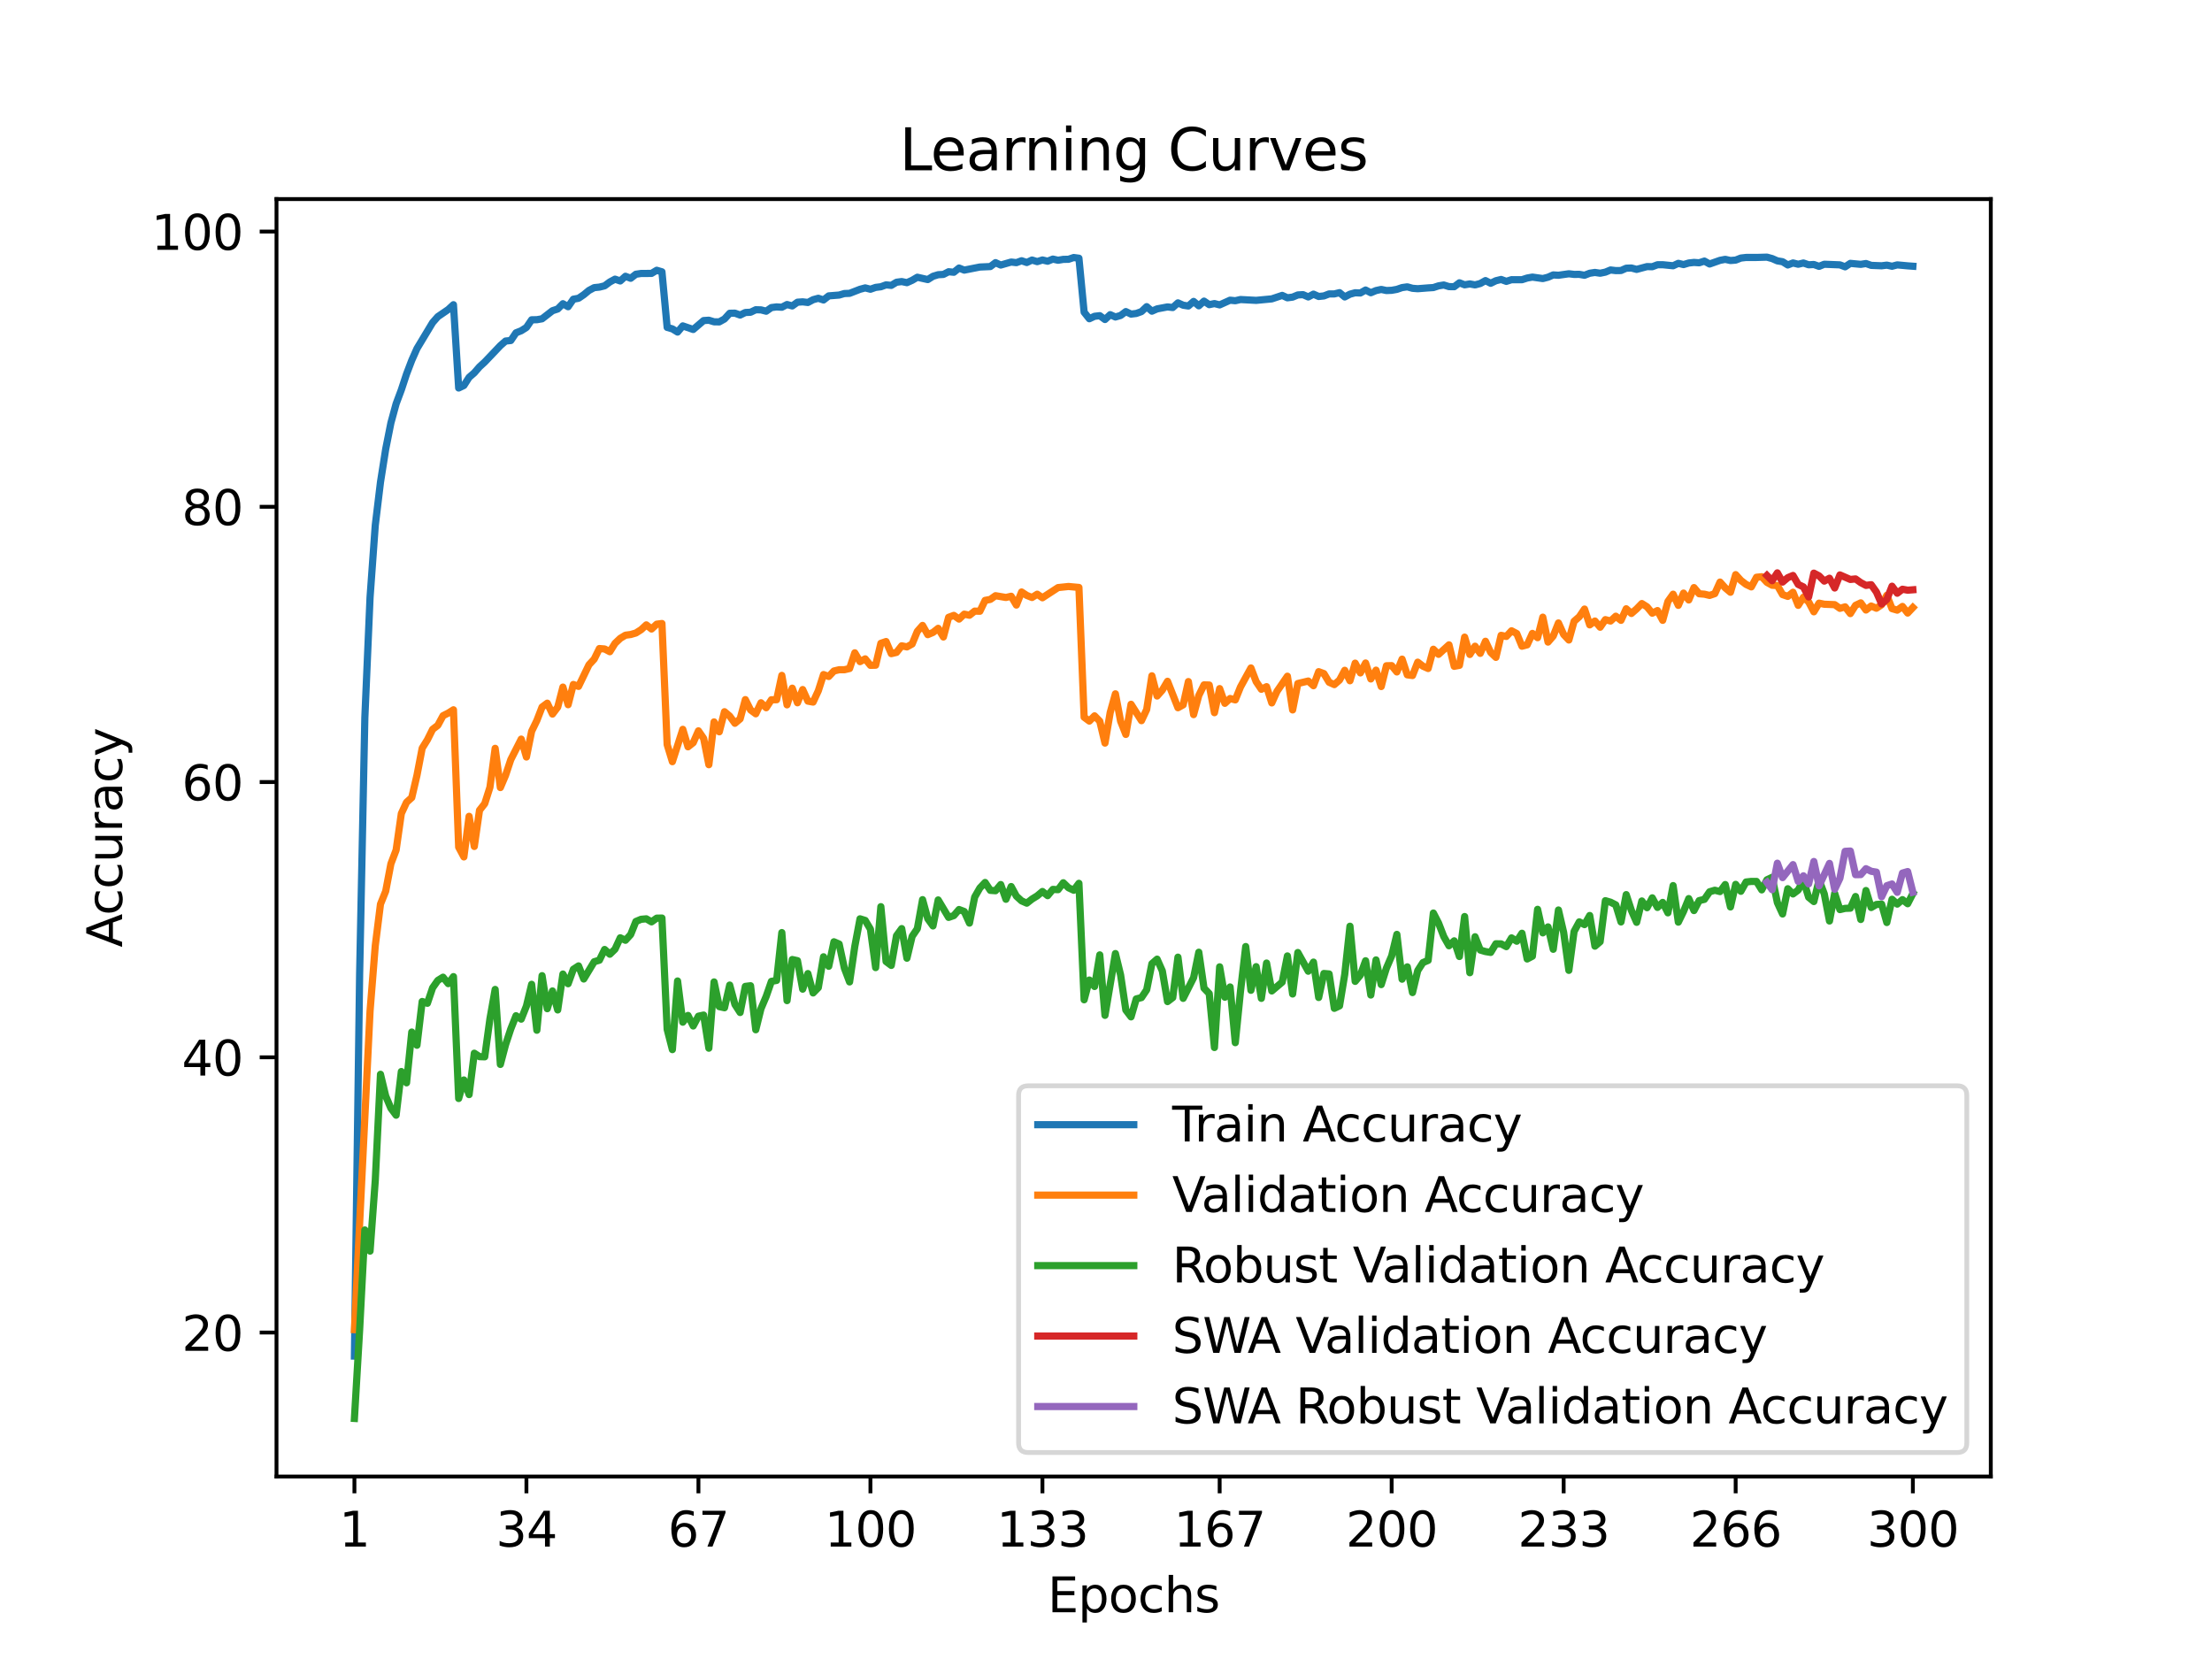 <?xml version="1.0" encoding="utf-8" standalone="no"?>
<!DOCTYPE svg PUBLIC "-//W3C//DTD SVG 1.1//EN"
  "http://www.w3.org/Graphics/SVG/1.1/DTD/svg11.dtd">
<svg xmlns:xlink="http://www.w3.org/1999/xlink" width="460.8pt" height="345.6pt" viewBox="0 0 460.8 345.6" xmlns="http://www.w3.org/2000/svg" version="1.1">
 <defs>
  <style type="text/css">*{stroke-linejoin: round; stroke-linecap: butt}</style>
 </defs>
 <g id="figure_1">
  <g id="patch_1">
   <path d="M 0 345.6 
L 460.8 345.6 
L 460.8 0 
L 0 0 
z
" style="fill: #ffffff"/>
  </g>
  <g id="axes_1">
   <g id="patch_2">
    <path d="M 57.6 307.584 
L 414.72 307.584 
L 414.72 41.472 
L 57.6 41.472 
z
" style="fill: #ffffff"/>
   </g>
   <g id="matplotlib.axis_1">
    <g id="xtick_1">
     <g id="line2d_1">
      <defs>
       <path id="m9fd6a03248" d="M 0 0 
L 0 3.5 
" style="stroke: #000000; stroke-width: 0.8"/>
      </defs>
      <g>
       <use xlink:href="#m9fd6a03248" x="73.833" y="307.584" style="stroke: #000000; stroke-width: 0.8"/>
      </g>
     </g>
     <g id="text_1">
      <!-- 1 -->
      <g transform="translate(70.651 322.182) scale(0.1 -0.1)">
       <defs>
        <path id="DejaVuSans-31" d="M 794 531 
L 1825 531 
L 1825 4091 
L 703 3866 
L 703 4441 
L 1819 4666 
L 2450 4666 
L 2450 531 
L 3481 531 
L 3481 0 
L 794 0 
L 794 531 
z
" transform="scale(0.016)"/>
       </defs>
       <use xlink:href="#DejaVuSans-31"/>
      </g>
     </g>
    </g>
    <g id="xtick_2">
     <g id="line2d_2">
      <g>
       <use xlink:href="#m9fd6a03248" x="109.664" y="307.584" style="stroke: #000000; stroke-width: 0.8"/>
      </g>
     </g>
     <g id="text_2">
      <!-- 34 -->
      <g transform="translate(103.302 322.182) scale(0.1 -0.1)">
       <defs>
        <path id="DejaVuSans-33" d="M 2597 2516 
Q 3050 2419 3304 2112 
Q 3559 1806 3559 1356 
Q 3559 666 3084 287 
Q 2609 -91 1734 -91 
Q 1441 -91 1130 -33 
Q 819 25 488 141 
L 488 750 
Q 750 597 1062 519 
Q 1375 441 1716 441 
Q 2309 441 2620 675 
Q 2931 909 2931 1356 
Q 2931 1769 2642 2001 
Q 2353 2234 1838 2234 
L 1294 2234 
L 1294 2753 
L 1863 2753 
Q 2328 2753 2575 2939 
Q 2822 3125 2822 3475 
Q 2822 3834 2567 4026 
Q 2313 4219 1838 4219 
Q 1578 4219 1281 4162 
Q 984 4106 628 3988 
L 628 4550 
Q 988 4650 1302 4700 
Q 1616 4750 1894 4750 
Q 2613 4750 3031 4423 
Q 3450 4097 3450 3541 
Q 3450 3153 3228 2886 
Q 3006 2619 2597 2516 
z
" transform="scale(0.016)"/>
        <path id="DejaVuSans-34" d="M 2419 4116 
L 825 1625 
L 2419 1625 
L 2419 4116 
z
M 2253 4666 
L 3047 4666 
L 3047 1625 
L 3713 1625 
L 3713 1100 
L 3047 1100 
L 3047 0 
L 2419 0 
L 2419 1100 
L 313 1100 
L 313 1709 
L 2253 4666 
z
" transform="scale(0.016)"/>
       </defs>
       <use xlink:href="#DejaVuSans-33"/>
       <use xlink:href="#DejaVuSans-34" x="63.623"/>
      </g>
     </g>
    </g>
    <g id="xtick_3">
     <g id="line2d_3">
      <g>
       <use xlink:href="#m9fd6a03248" x="145.496" y="307.584" style="stroke: #000000; stroke-width: 0.8"/>
      </g>
     </g>
     <g id="text_3">
      <!-- 67 -->
      <g transform="translate(139.133 322.182) scale(0.1 -0.1)">
       <defs>
        <path id="DejaVuSans-36" d="M 2113 2584 
Q 1688 2584 1439 2293 
Q 1191 2003 1191 1497 
Q 1191 994 1439 701 
Q 1688 409 2113 409 
Q 2538 409 2786 701 
Q 3034 994 3034 1497 
Q 3034 2003 2786 2293 
Q 2538 2584 2113 2584 
z
M 3366 4563 
L 3366 3988 
Q 3128 4100 2886 4159 
Q 2644 4219 2406 4219 
Q 1781 4219 1451 3797 
Q 1122 3375 1075 2522 
Q 1259 2794 1537 2939 
Q 1816 3084 2150 3084 
Q 2853 3084 3261 2657 
Q 3669 2231 3669 1497 
Q 3669 778 3244 343 
Q 2819 -91 2113 -91 
Q 1303 -91 875 529 
Q 447 1150 447 2328 
Q 447 3434 972 4092 
Q 1497 4750 2381 4750 
Q 2619 4750 2861 4703 
Q 3103 4656 3366 4563 
z
" transform="scale(0.016)"/>
        <path id="DejaVuSans-37" d="M 525 4666 
L 3525 4666 
L 3525 4397 
L 1831 0 
L 1172 0 
L 2766 4134 
L 525 4134 
L 525 4666 
z
" transform="scale(0.016)"/>
       </defs>
       <use xlink:href="#DejaVuSans-36"/>
       <use xlink:href="#DejaVuSans-37" x="63.623"/>
      </g>
     </g>
    </g>
    <g id="xtick_4">
     <g id="line2d_4">
      <g>
       <use xlink:href="#m9fd6a03248" x="181.327" y="307.584" style="stroke: #000000; stroke-width: 0.8"/>
      </g>
     </g>
     <g id="text_4">
      <!-- 100 -->
      <g transform="translate(171.783 322.182) scale(0.1 -0.1)">
       <defs>
        <path id="DejaVuSans-30" d="M 2034 4250 
Q 1547 4250 1301 3770 
Q 1056 3291 1056 2328 
Q 1056 1369 1301 889 
Q 1547 409 2034 409 
Q 2525 409 2770 889 
Q 3016 1369 3016 2328 
Q 3016 3291 2770 3770 
Q 2525 4250 2034 4250 
z
M 2034 4750 
Q 2819 4750 3233 4129 
Q 3647 3509 3647 2328 
Q 3647 1150 3233 529 
Q 2819 -91 2034 -91 
Q 1250 -91 836 529 
Q 422 1150 422 2328 
Q 422 3509 836 4129 
Q 1250 4750 2034 4750 
z
" transform="scale(0.016)"/>
       </defs>
       <use xlink:href="#DejaVuSans-31"/>
       <use xlink:href="#DejaVuSans-30" x="63.623"/>
       <use xlink:href="#DejaVuSans-30" x="127.246"/>
      </g>
     </g>
    </g>
    <g id="xtick_5">
     <g id="line2d_5">
      <g>
       <use xlink:href="#m9fd6a03248" x="217.158" y="307.584" style="stroke: #000000; stroke-width: 0.8"/>
      </g>
     </g>
     <g id="text_5">
      <!-- 133 -->
      <g transform="translate(207.615 322.182) scale(0.1 -0.1)">
       <use xlink:href="#DejaVuSans-31"/>
       <use xlink:href="#DejaVuSans-33" x="63.623"/>
       <use xlink:href="#DejaVuSans-33" x="127.246"/>
      </g>
     </g>
    </g>
    <g id="xtick_6">
     <g id="line2d_6">
      <g>
       <use xlink:href="#m9fd6a03248" x="254.076" y="307.584" style="stroke: #000000; stroke-width: 0.8"/>
      </g>
     </g>
     <g id="text_6">
      <!-- 167 -->
      <g transform="translate(244.532 322.182) scale(0.1 -0.1)">
       <use xlink:href="#DejaVuSans-31"/>
       <use xlink:href="#DejaVuSans-36" x="63.623"/>
       <use xlink:href="#DejaVuSans-37" x="127.246"/>
      </g>
     </g>
    </g>
    <g id="xtick_7">
     <g id="line2d_7">
      <g>
       <use xlink:href="#m9fd6a03248" x="289.907" y="307.584" style="stroke: #000000; stroke-width: 0.8"/>
      </g>
     </g>
     <g id="text_7">
      <!-- 200 -->
      <g transform="translate(280.363 322.182) scale(0.1 -0.1)">
       <defs>
        <path id="DejaVuSans-32" d="M 1228 531 
L 3431 531 
L 3431 0 
L 469 0 
L 469 531 
Q 828 903 1448 1529 
Q 2069 2156 2228 2338 
Q 2531 2678 2651 2914 
Q 2772 3150 2772 3378 
Q 2772 3750 2511 3984 
Q 2250 4219 1831 4219 
Q 1534 4219 1204 4116 
Q 875 4013 500 3803 
L 500 4441 
Q 881 4594 1212 4672 
Q 1544 4750 1819 4750 
Q 2544 4750 2975 4387 
Q 3406 4025 3406 3419 
Q 3406 3131 3298 2873 
Q 3191 2616 2906 2266 
Q 2828 2175 2409 1742 
Q 1991 1309 1228 531 
z
" transform="scale(0.016)"/>
       </defs>
       <use xlink:href="#DejaVuSans-32"/>
       <use xlink:href="#DejaVuSans-30" x="63.623"/>
       <use xlink:href="#DejaVuSans-30" x="127.246"/>
      </g>
     </g>
    </g>
    <g id="xtick_8">
     <g id="line2d_8">
      <g>
       <use xlink:href="#m9fd6a03248" x="325.739" y="307.584" style="stroke: #000000; stroke-width: 0.8"/>
      </g>
     </g>
     <g id="text_8">
      <!-- 233 -->
      <g transform="translate(316.195 322.182) scale(0.1 -0.1)">
       <use xlink:href="#DejaVuSans-32"/>
       <use xlink:href="#DejaVuSans-33" x="63.623"/>
       <use xlink:href="#DejaVuSans-33" x="127.246"/>
      </g>
     </g>
    </g>
    <g id="xtick_9">
     <g id="line2d_9">
      <g>
       <use xlink:href="#m9fd6a03248" x="361.57" y="307.584" style="stroke: #000000; stroke-width: 0.8"/>
      </g>
     </g>
     <g id="text_9">
      <!-- 266 -->
      <g transform="translate(352.026 322.182) scale(0.1 -0.1)">
       <use xlink:href="#DejaVuSans-32"/>
       <use xlink:href="#DejaVuSans-36" x="63.623"/>
       <use xlink:href="#DejaVuSans-36" x="127.246"/>
      </g>
     </g>
    </g>
    <g id="xtick_10">
     <g id="line2d_10">
      <g>
       <use xlink:href="#m9fd6a03248" x="398.487" y="307.584" style="stroke: #000000; stroke-width: 0.8"/>
      </g>
     </g>
     <g id="text_10">
      <!-- 300 -->
      <g transform="translate(388.944 322.182) scale(0.1 -0.1)">
       <use xlink:href="#DejaVuSans-33"/>
       <use xlink:href="#DejaVuSans-30" x="63.623"/>
       <use xlink:href="#DejaVuSans-30" x="127.246"/>
      </g>
     </g>
    </g>
    <g id="text_11">
     <!-- Epochs -->
     <g transform="translate(218.244 335.861) scale(0.1 -0.1)">
      <defs>
       <path id="DejaVuSans-45" d="M 628 4666 
L 3578 4666 
L 3578 4134 
L 1259 4134 
L 1259 2753 
L 3481 2753 
L 3481 2222 
L 1259 2222 
L 1259 531 
L 3634 531 
L 3634 0 
L 628 0 
L 628 4666 
z
" transform="scale(0.016)"/>
       <path id="DejaVuSans-70" d="M 1159 525 
L 1159 -1331 
L 581 -1331 
L 581 3500 
L 1159 3500 
L 1159 2969 
Q 1341 3281 1617 3432 
Q 1894 3584 2278 3584 
Q 2916 3584 3314 3078 
Q 3713 2572 3713 1747 
Q 3713 922 3314 415 
Q 2916 -91 2278 -91 
Q 1894 -91 1617 61 
Q 1341 213 1159 525 
z
M 3116 1747 
Q 3116 2381 2855 2742 
Q 2594 3103 2138 3103 
Q 1681 3103 1420 2742 
Q 1159 2381 1159 1747 
Q 1159 1113 1420 752 
Q 1681 391 2138 391 
Q 2594 391 2855 752 
Q 3116 1113 3116 1747 
z
" transform="scale(0.016)"/>
       <path id="DejaVuSans-6f" d="M 1959 3097 
Q 1497 3097 1228 2736 
Q 959 2375 959 1747 
Q 959 1119 1226 758 
Q 1494 397 1959 397 
Q 2419 397 2687 759 
Q 2956 1122 2956 1747 
Q 2956 2369 2687 2733 
Q 2419 3097 1959 3097 
z
M 1959 3584 
Q 2709 3584 3137 3096 
Q 3566 2609 3566 1747 
Q 3566 888 3137 398 
Q 2709 -91 1959 -91 
Q 1206 -91 779 398 
Q 353 888 353 1747 
Q 353 2609 779 3096 
Q 1206 3584 1959 3584 
z
" transform="scale(0.016)"/>
       <path id="DejaVuSans-63" d="M 3122 3366 
L 3122 2828 
Q 2878 2963 2633 3030 
Q 2388 3097 2138 3097 
Q 1578 3097 1268 2742 
Q 959 2388 959 1747 
Q 959 1106 1268 751 
Q 1578 397 2138 397 
Q 2388 397 2633 464 
Q 2878 531 3122 666 
L 3122 134 
Q 2881 22 2623 -34 
Q 2366 -91 2075 -91 
Q 1284 -91 818 406 
Q 353 903 353 1747 
Q 353 2603 823 3093 
Q 1294 3584 2113 3584 
Q 2378 3584 2631 3529 
Q 2884 3475 3122 3366 
z
" transform="scale(0.016)"/>
       <path id="DejaVuSans-68" d="M 3513 2113 
L 3513 0 
L 2938 0 
L 2938 2094 
Q 2938 2591 2744 2837 
Q 2550 3084 2163 3084 
Q 1697 3084 1428 2787 
Q 1159 2491 1159 1978 
L 1159 0 
L 581 0 
L 581 4863 
L 1159 4863 
L 1159 2956 
Q 1366 3272 1645 3428 
Q 1925 3584 2291 3584 
Q 2894 3584 3203 3211 
Q 3513 2838 3513 2113 
z
" transform="scale(0.016)"/>
       <path id="DejaVuSans-73" d="M 2834 3397 
L 2834 2853 
Q 2591 2978 2328 3040 
Q 2066 3103 1784 3103 
Q 1356 3103 1142 2972 
Q 928 2841 928 2578 
Q 928 2378 1081 2264 
Q 1234 2150 1697 2047 
L 1894 2003 
Q 2506 1872 2764 1633 
Q 3022 1394 3022 966 
Q 3022 478 2636 193 
Q 2250 -91 1575 -91 
Q 1294 -91 989 -36 
Q 684 19 347 128 
L 347 722 
Q 666 556 975 473 
Q 1284 391 1588 391 
Q 1994 391 2212 530 
Q 2431 669 2431 922 
Q 2431 1156 2273 1281 
Q 2116 1406 1581 1522 
L 1381 1569 
Q 847 1681 609 1914 
Q 372 2147 372 2553 
Q 372 3047 722 3315 
Q 1072 3584 1716 3584 
Q 2034 3584 2315 3537 
Q 2597 3491 2834 3397 
z
" transform="scale(0.016)"/>
      </defs>
      <use xlink:href="#DejaVuSans-45"/>
      <use xlink:href="#DejaVuSans-70" x="63.184"/>
      <use xlink:href="#DejaVuSans-6f" x="126.66"/>
      <use xlink:href="#DejaVuSans-63" x="187.842"/>
      <use xlink:href="#DejaVuSans-68" x="242.822"/>
      <use xlink:href="#DejaVuSans-73" x="306.201"/>
     </g>
    </g>
   </g>
   <g id="matplotlib.axis_2">
    <g id="ytick_1">
     <g id="line2d_11">
      <defs>
       <path id="m665a466cf5" d="M 0 0 
L -3.5 0 
" style="stroke: #000000; stroke-width: 0.8"/>
      </defs>
      <g>
       <use xlink:href="#m665a466cf5" x="57.6" y="277.594" style="stroke: #000000; stroke-width: 0.8"/>
      </g>
     </g>
     <g id="text_12">
      <!-- 20 -->
      <g transform="translate(37.875 281.393) scale(0.1 -0.1)">
       <use xlink:href="#DejaVuSans-32"/>
       <use xlink:href="#DejaVuSans-30" x="63.623"/>
      </g>
     </g>
    </g>
    <g id="ytick_2">
     <g id="line2d_12">
      <g>
       <use xlink:href="#m665a466cf5" x="57.6" y="220.254" style="stroke: #000000; stroke-width: 0.8"/>
      </g>
     </g>
     <g id="text_13">
      <!-- 40 -->
      <g transform="translate(37.875 224.054) scale(0.1 -0.1)">
       <use xlink:href="#DejaVuSans-34"/>
       <use xlink:href="#DejaVuSans-30" x="63.623"/>
      </g>
     </g>
    </g>
    <g id="ytick_3">
     <g id="line2d_13">
      <g>
       <use xlink:href="#m665a466cf5" x="57.6" y="162.915" style="stroke: #000000; stroke-width: 0.8"/>
      </g>
     </g>
     <g id="text_14">
      <!-- 60 -->
      <g transform="translate(37.875 166.714) scale(0.1 -0.1)">
       <use xlink:href="#DejaVuSans-36"/>
       <use xlink:href="#DejaVuSans-30" x="63.623"/>
      </g>
     </g>
    </g>
    <g id="ytick_4">
     <g id="line2d_14">
      <g>
       <use xlink:href="#m665a466cf5" x="57.6" y="105.575" style="stroke: #000000; stroke-width: 0.8"/>
      </g>
     </g>
     <g id="text_15">
      <!-- 80 -->
      <g transform="translate(37.875 109.374) scale(0.1 -0.1)">
       <defs>
        <path id="DejaVuSans-38" d="M 2034 2216 
Q 1584 2216 1326 1975 
Q 1069 1734 1069 1313 
Q 1069 891 1326 650 
Q 1584 409 2034 409 
Q 2484 409 2743 651 
Q 3003 894 3003 1313 
Q 3003 1734 2745 1975 
Q 2488 2216 2034 2216 
z
M 1403 2484 
Q 997 2584 770 2862 
Q 544 3141 544 3541 
Q 544 4100 942 4425 
Q 1341 4750 2034 4750 
Q 2731 4750 3128 4425 
Q 3525 4100 3525 3541 
Q 3525 3141 3298 2862 
Q 3072 2584 2669 2484 
Q 3125 2378 3379 2068 
Q 3634 1759 3634 1313 
Q 3634 634 3220 271 
Q 2806 -91 2034 -91 
Q 1263 -91 848 271 
Q 434 634 434 1313 
Q 434 1759 690 2068 
Q 947 2378 1403 2484 
z
M 1172 3481 
Q 1172 3119 1398 2916 
Q 1625 2713 2034 2713 
Q 2441 2713 2670 2916 
Q 2900 3119 2900 3481 
Q 2900 3844 2670 4047 
Q 2441 4250 2034 4250 
Q 1625 4250 1398 4047 
Q 1172 3844 1172 3481 
z
" transform="scale(0.016)"/>
       </defs>
       <use xlink:href="#DejaVuSans-38"/>
       <use xlink:href="#DejaVuSans-30" x="63.623"/>
      </g>
     </g>
    </g>
    <g id="ytick_5">
     <g id="line2d_15">
      <g>
       <use xlink:href="#m665a466cf5" x="57.6" y="48.235" style="stroke: #000000; stroke-width: 0.8"/>
      </g>
     </g>
     <g id="text_16">
      <!-- 100 -->
      <g transform="translate(31.512 52.035) scale(0.1 -0.1)">
       <use xlink:href="#DejaVuSans-31"/>
       <use xlink:href="#DejaVuSans-30" x="63.623"/>
       <use xlink:href="#DejaVuSans-30" x="127.246"/>
      </g>
     </g>
    </g>
    <g id="text_17">
     <!-- Accuracy -->
     <g transform="translate(25.433 197.356) rotate(-90) scale(0.1 -0.1)">
      <defs>
       <path id="DejaVuSans-41" d="M 2188 4044 
L 1331 1722 
L 3047 1722 
L 2188 4044 
z
M 1831 4666 
L 2547 4666 
L 4325 0 
L 3669 0 
L 3244 1197 
L 1141 1197 
L 716 0 
L 50 0 
L 1831 4666 
z
" transform="scale(0.016)"/>
       <path id="DejaVuSans-75" d="M 544 1381 
L 544 3500 
L 1119 3500 
L 1119 1403 
Q 1119 906 1312 657 
Q 1506 409 1894 409 
Q 2359 409 2629 706 
Q 2900 1003 2900 1516 
L 2900 3500 
L 3475 3500 
L 3475 0 
L 2900 0 
L 2900 538 
Q 2691 219 2414 64 
Q 2138 -91 1772 -91 
Q 1169 -91 856 284 
Q 544 659 544 1381 
z
M 1991 3584 
L 1991 3584 
z
" transform="scale(0.016)"/>
       <path id="DejaVuSans-72" d="M 2631 2963 
Q 2534 3019 2420 3045 
Q 2306 3072 2169 3072 
Q 1681 3072 1420 2755 
Q 1159 2438 1159 1844 
L 1159 0 
L 581 0 
L 581 3500 
L 1159 3500 
L 1159 2956 
Q 1341 3275 1631 3429 
Q 1922 3584 2338 3584 
Q 2397 3584 2469 3576 
Q 2541 3569 2628 3553 
L 2631 2963 
z
" transform="scale(0.016)"/>
       <path id="DejaVuSans-61" d="M 2194 1759 
Q 1497 1759 1228 1600 
Q 959 1441 959 1056 
Q 959 750 1161 570 
Q 1363 391 1709 391 
Q 2188 391 2477 730 
Q 2766 1069 2766 1631 
L 2766 1759 
L 2194 1759 
z
M 3341 1997 
L 3341 0 
L 2766 0 
L 2766 531 
Q 2569 213 2275 61 
Q 1981 -91 1556 -91 
Q 1019 -91 701 211 
Q 384 513 384 1019 
Q 384 1609 779 1909 
Q 1175 2209 1959 2209 
L 2766 2209 
L 2766 2266 
Q 2766 2663 2505 2880 
Q 2244 3097 1772 3097 
Q 1472 3097 1187 3025 
Q 903 2953 641 2809 
L 641 3341 
Q 956 3463 1253 3523 
Q 1550 3584 1831 3584 
Q 2591 3584 2966 3190 
Q 3341 2797 3341 1997 
z
" transform="scale(0.016)"/>
       <path id="DejaVuSans-79" d="M 2059 -325 
Q 1816 -950 1584 -1140 
Q 1353 -1331 966 -1331 
L 506 -1331 
L 506 -850 
L 844 -850 
Q 1081 -850 1212 -737 
Q 1344 -625 1503 -206 
L 1606 56 
L 191 3500 
L 800 3500 
L 1894 763 
L 2988 3500 
L 3597 3500 
L 2059 -325 
z
" transform="scale(0.016)"/>
      </defs>
      <use xlink:href="#DejaVuSans-41"/>
      <use xlink:href="#DejaVuSans-63" x="66.658"/>
      <use xlink:href="#DejaVuSans-63" x="121.639"/>
      <use xlink:href="#DejaVuSans-75" x="176.619"/>
      <use xlink:href="#DejaVuSans-72" x="239.998"/>
      <use xlink:href="#DejaVuSans-61" x="281.111"/>
      <use xlink:href="#DejaVuSans-63" x="342.391"/>
      <use xlink:href="#DejaVuSans-79" x="397.371"/>
     </g>
    </g>
   </g>
   <g id="line2d_16">
    <path d="M 73.833 282.497 
L 74.919 202.829 
L 76.004 149.503 
L 77.09 124.423 
L 78.176 109.423 
L 79.262 100.437 
L 80.348 93.551 
L 81.433 88.098 
L 82.519 84.113 
L 83.605 81.206 
L 84.691 77.909 
L 85.777 75.059 
L 86.862 72.611 
L 90.12 67.198 
L 91.206 65.965 
L 93.377 64.48 
L 94.463 63.476 
L 95.549 80.827 
L 96.635 80.305 
L 97.72 78.608 
L 98.806 77.662 
L 99.892 76.412 
L 100.978 75.42 
L 104.235 71.997 
L 105.321 71.045 
L 106.407 70.936 
L 107.493 69.331 
L 108.578 68.901 
L 109.664 68.213 
L 110.75 66.619 
L 111.836 66.601 
L 112.922 66.412 
L 115.093 64.726 
L 116.179 64.371 
L 117.265 63.27 
L 118.351 63.895 
L 119.436 62.33 
L 120.522 62.135 
L 121.608 61.395 
L 122.694 60.5 
L 123.78 59.921 
L 124.865 59.812 
L 125.951 59.543 
L 127.037 58.74 
L 128.123 58.155 
L 129.209 58.528 
L 130.294 57.553 
L 131.38 57.972 
L 132.466 57.129 
L 133.552 56.968 
L 135.723 56.957 
L 136.809 56.303 
L 137.895 56.624 
L 138.981 68.201 
L 140.067 68.511 
L 141.152 69.176 
L 142.238 67.891 
L 144.41 68.637 
L 146.581 66.779 
L 147.667 66.71 
L 148.753 67.037 
L 149.839 67.054 
L 150.925 66.452 
L 152.01 65.26 
L 153.096 65.237 
L 154.182 65.632 
L 155.268 65.099 
L 156.354 65.047 
L 157.439 64.526 
L 158.525 64.554 
L 159.611 64.83 
L 160.697 64.073 
L 161.783 63.935 
L 162.868 64.004 
L 163.954 63.436 
L 165.04 63.734 
L 166.126 62.955 
L 167.212 62.88 
L 168.297 63.012 
L 169.383 62.433 
L 170.469 62.135 
L 171.555 62.49 
L 172.641 61.636 
L 174.812 61.464 
L 175.898 61.148 
L 176.984 61.108 
L 179.155 60.265 
L 180.241 59.973 
L 181.327 60.254 
L 182.413 59.87 
L 183.499 59.738 
L 184.584 59.342 
L 185.67 59.451 
L 186.756 58.797 
L 187.842 58.654 
L 188.928 58.883 
L 190.013 58.396 
L 191.099 57.754 
L 193.271 58.241 
L 194.357 57.559 
L 195.442 57.226 
L 196.528 57.169 
L 197.614 56.607 
L 198.7 56.716 
L 199.786 55.839 
L 200.871 56.269 
L 204.129 55.626 
L 206.3 55.529 
L 207.386 54.715 
L 208.472 55.214 
L 210.644 54.589 
L 211.729 54.715 
L 212.815 54.319 
L 213.901 54.686 
L 214.987 54.17 
L 216.073 54.503 
L 217.158 54.159 
L 218.244 54.417 
L 219.33 53.975 
L 220.416 54.216 
L 221.502 54.032 
L 222.587 54.015 
L 223.673 53.648 
L 224.759 53.792 
L 225.845 65.036 
L 226.931 66.401 
L 228.016 65.89 
L 229.102 65.764 
L 230.188 66.561 
L 231.274 65.552 
L 232.36 66.034 
L 233.445 65.718 
L 234.531 64.91 
L 235.617 65.432 
L 236.703 65.3 
L 237.789 64.91 
L 238.875 63.883 
L 239.96 64.824 
L 241.046 64.348 
L 243.218 63.935 
L 244.304 64.067 
L 245.389 63.092 
L 246.475 63.58 
L 247.561 63.746 
L 248.647 62.794 
L 249.733 63.706 
L 250.818 62.731 
L 251.904 63.465 
L 252.99 63.241 
L 254.076 63.516 
L 256.247 62.536 
L 257.333 62.645 
L 258.419 62.398 
L 261.676 62.57 
L 264.934 62.261 
L 267.105 61.538 
L 268.191 62.037 
L 269.277 61.894 
L 270.363 61.441 
L 271.449 61.383 
L 272.534 61.859 
L 273.62 61.274 
L 274.706 61.762 
L 275.792 61.647 
L 276.878 61.229 
L 277.963 61.229 
L 279.049 60.965 
L 280.135 61.859 
L 281.221 61.286 
L 282.307 60.988 
L 283.392 61.034 
L 284.478 60.42 
L 285.564 60.982 
L 286.65 60.529 
L 287.736 60.294 
L 288.821 60.523 
L 289.907 60.477 
L 290.993 60.282 
L 292.079 59.91 
L 293.165 59.755 
L 294.25 60.059 
L 295.336 60.145 
L 297.508 59.973 
L 298.594 59.904 
L 299.679 59.549 
L 300.765 59.371 
L 301.851 59.709 
L 302.937 59.726 
L 304.023 58.912 
L 305.108 59.331 
L 306.194 59.147 
L 307.28 59.348 
L 308.366 59.061 
L 309.452 58.453 
L 310.537 59.01 
L 311.623 58.482 
L 312.709 58.218 
L 313.795 58.614 
L 314.881 58.264 
L 317.052 58.27 
L 318.138 57.92 
L 319.224 57.725 
L 321.395 58.029 
L 322.481 57.748 
L 323.567 57.272 
L 324.653 57.341 
L 326.824 57.031 
L 327.91 57.163 
L 328.996 57.152 
L 330.082 57.341 
L 331.168 56.922 
L 332.253 56.756 
L 333.339 56.917 
L 334.425 56.693 
L 335.511 56.24 
L 336.597 56.372 
L 337.682 56.355 
L 338.768 55.873 
L 339.854 55.833 
L 340.94 56.12 
L 343.111 55.535 
L 344.197 55.563 
L 345.283 55.151 
L 346.369 55.145 
L 348.54 55.363 
L 349.626 54.858 
L 350.712 55.116 
L 351.798 54.789 
L 352.884 54.669 
L 353.969 54.743 
L 355.055 54.388 
L 356.141 54.996 
L 358.313 54.233 
L 359.398 54.027 
L 360.484 54.268 
L 361.57 54.182 
L 362.656 53.757 
L 363.742 53.631 
L 365.913 53.631 
L 368.085 53.568 
L 369.171 53.866 
L 370.256 54.342 
L 371.342 54.52 
L 372.428 55.196 
L 373.514 54.778 
L 374.6 55.047 
L 375.685 54.789 
L 376.771 55.162 
L 377.857 55.099 
L 378.943 55.489 
L 380.029 55.047 
L 383.286 55.174 
L 384.372 55.581 
L 385.458 54.864 
L 387.629 55.07 
L 388.715 54.898 
L 389.801 55.282 
L 391.972 55.368 
L 393.058 55.231 
L 394.144 55.466 
L 395.23 55.179 
L 397.401 55.38 
L 398.487 55.46 
L 398.487 55.46 
" clip-path="url(#p27a0e0666a)" style="fill: none; stroke: #1f77b4; stroke-width: 1.5; stroke-linecap: square"/>
   </g>
   <g id="line2d_17">
    <path d="M 73.833 276.992 
L 77.09 210.621 
L 78.176 197.003 
L 79.262 188.345 
L 80.348 185.65 
L 81.433 179.945 
L 82.519 177.078 
L 83.605 169.48 
L 84.691 167.129 
L 85.777 166.154 
L 86.862 161.51 
L 87.948 155.862 
L 89.034 154.113 
L 90.12 151.934 
L 91.206 151.103 
L 92.291 149.096 
L 93.377 148.551 
L 94.463 147.863 
L 95.549 176.476 
L 96.635 178.511 
L 97.72 170.054 
L 98.806 176.332 
L 99.892 168.792 
L 100.978 167.416 
L 102.064 164.004 
L 103.149 155.891 
L 104.235 164.062 
L 105.321 161.51 
L 106.407 158.242 
L 108.578 153.97 
L 109.664 157.697 
L 110.75 152.336 
L 111.836 150.099 
L 112.922 147.29 
L 114.007 146.487 
L 115.093 148.752 
L 116.179 147.318 
L 117.265 143.133 
L 118.351 146.802 
L 119.436 142.588 
L 120.522 142.989 
L 122.694 138.488 
L 123.78 137.313 
L 124.865 135.105 
L 125.951 135.191 
L 127.037 135.764 
L 128.123 134.016 
L 129.209 132.983 
L 130.294 132.324 
L 131.38 132.181 
L 132.466 131.865 
L 133.552 131.177 
L 134.638 130.174 
L 135.723 131.034 
L 136.809 130.03 
L 137.895 129.887 
L 138.981 155.117 
L 140.067 158.672 
L 142.238 151.934 
L 143.324 155.575 
L 144.41 154.715 
L 145.496 152.25 
L 146.581 153.826 
L 147.667 159.302 
L 148.753 150.386 
L 149.839 152.45 
L 150.925 148.264 
L 152.01 149.182 
L 153.096 150.673 
L 154.182 149.755 
L 155.268 145.742 
L 156.354 147.892 
L 157.439 148.695 
L 158.525 146.401 
L 159.611 147.433 
L 160.697 145.77 
L 161.783 145.77 
L 162.868 140.696 
L 163.954 146.831 
L 165.04 143.362 
L 166.126 146.401 
L 167.212 143.649 
L 168.297 146.057 
L 169.383 146.258 
L 170.469 143.907 
L 171.555 140.524 
L 172.641 140.925 
L 173.726 139.778 
L 174.812 139.52 
L 175.898 139.52 
L 176.984 139.262 
L 178.07 135.994 
L 179.155 137.829 
L 180.241 137.255 
L 181.327 138.603 
L 182.413 138.574 
L 183.499 134.016 
L 184.584 133.643 
L 185.67 136.166 
L 186.756 135.908 
L 187.842 134.532 
L 188.928 134.761 
L 190.013 134.159 
L 191.099 131.521 
L 192.185 130.288 
L 193.271 132.209 
L 194.357 131.751 
L 195.442 130.891 
L 196.528 132.697 
L 197.614 128.597 
L 198.7 128.196 
L 199.786 128.97 
L 200.871 127.938 
L 201.957 128.167 
L 203.043 127.307 
L 204.129 127.335 
L 205.215 125.071 
L 206.3 124.87 
L 207.386 124.096 
L 209.558 124.468 
L 210.644 124.21 
L 211.729 126.045 
L 212.815 123.322 
L 213.901 124.038 
L 214.987 124.468 
L 216.073 123.78 
L 217.158 124.526 
L 220.416 122.404 
L 222.587 122.175 
L 224.759 122.376 
L 225.845 149.411 
L 226.931 150.214 
L 228.016 149.125 
L 229.102 150.243 
L 230.188 154.801 
L 231.274 148.436 
L 232.36 144.537 
L 233.445 150.243 
L 234.531 152.995 
L 235.617 146.716 
L 237.789 150.128 
L 238.875 147.806 
L 239.96 140.782 
L 241.046 144.996 
L 242.132 143.763 
L 243.218 141.928 
L 245.389 147.433 
L 246.475 146.831 
L 247.561 141.986 
L 248.647 148.867 
L 249.733 144.881 
L 250.818 142.674 
L 251.904 142.703 
L 252.99 148.465 
L 254.076 143.448 
L 255.162 146.516 
L 256.247 145.512 
L 257.333 145.799 
L 258.419 143.104 
L 260.591 139.147 
L 261.676 141.986 
L 262.762 143.591 
L 263.848 143.047 
L 264.934 146.43 
L 266.02 144.021 
L 268.191 140.868 
L 269.277 147.892 
L 270.363 142.387 
L 272.534 141.871 
L 273.62 142.846 
L 274.706 139.922 
L 275.792 140.323 
L 276.878 142.129 
L 277.963 142.616 
L 279.049 141.67 
L 280.135 139.635 
L 281.221 141.814 
L 282.307 138.144 
L 283.392 140.18 
L 284.478 138.115 
L 285.564 141.441 
L 286.65 139.606 
L 287.736 143.018 
L 288.821 138.689 
L 289.907 138.66 
L 290.993 139.979 
L 292.079 137.313 
L 293.165 140.581 
L 294.25 140.724 
L 295.336 137.943 
L 296.422 138.775 
L 297.508 139.262 
L 298.594 135.248 
L 299.679 136.309 
L 301.851 134.331 
L 302.937 138.803 
L 304.023 138.603 
L 305.108 132.725 
L 306.194 136.338 
L 307.28 134.618 
L 308.366 136.108 
L 309.452 133.586 
L 310.537 135.908 
L 311.623 136.94 
L 312.709 132.353 
L 313.795 132.582 
L 314.881 131.407 
L 315.966 131.98 
L 317.052 134.618 
L 318.138 134.331 
L 319.224 131.951 
L 320.31 132.84 
L 321.395 128.568 
L 322.481 133.758 
L 323.567 132.496 
L 324.653 129.772 
L 325.739 132.181 
L 326.824 133.327 
L 327.91 129.428 
L 328.996 128.482 
L 330.082 126.877 
L 331.168 130.174 
L 332.253 129.371 
L 333.339 130.661 
L 334.425 129.084 
L 335.511 129.371 
L 336.597 128.368 
L 337.682 129.228 
L 338.768 126.819 
L 339.854 127.794 
L 340.94 126.848 
L 342.026 125.73 
L 343.111 126.418 
L 344.197 127.737 
L 345.283 127.192 
L 346.369 129.228 
L 347.455 125.3 
L 348.54 123.78 
L 349.626 126.103 
L 350.712 123.551 
L 351.798 124.985 
L 352.884 122.404 
L 353.969 123.694 
L 355.055 123.78 
L 356.141 124.038 
L 357.227 123.666 
L 358.313 121.257 
L 359.398 122.462 
L 360.484 123.379 
L 361.57 119.709 
L 362.656 120.913 
L 363.742 121.745 
L 364.827 122.261 
L 365.913 120.254 
L 366.999 120.139 
L 368.085 121.315 
L 369.171 121.917 
L 370.256 121.974 
L 371.342 123.866 
L 372.428 124.239 
L 373.514 123.379 
L 374.6 126.103 
L 375.685 124.411 
L 376.771 125.386 
L 377.857 127.45 
L 378.943 125.644 
L 380.029 125.873 
L 382.2 125.959 
L 383.286 126.733 
L 384.372 126.418 
L 385.458 127.823 
L 386.543 126.103 
L 387.629 125.587 
L 388.715 127.077 
L 389.801 126.246 
L 390.887 126.705 
L 391.972 125.988 
L 393.058 124.01 
L 394.144 126.791 
L 395.23 127.106 
L 396.316 126.332 
L 397.401 127.708 
L 398.487 126.561 
L 398.487 126.561 
" clip-path="url(#p27a0e0666a)" style="fill: none; stroke: #ff7f0e; stroke-width: 1.5; stroke-linecap: square"/>
   </g>
   <g id="line2d_18">
    <path d="M 73.833 295.488 
L 74.919 277.021 
L 76.004 256.22 
L 77.09 260.629 
L 78.176 245.899 
L 79.262 223.794 
L 80.348 228.322 
L 81.433 230.872 
L 82.519 232.316 
L 83.605 223.22 
L 84.691 225.573 
L 85.777 214.995 
L 86.862 217.743 
L 87.948 208.628 
L 89.034 209.004 
L 90.12 205.781 
L 91.206 204.239 
L 92.291 203.567 
L 93.377 204.911 
L 94.463 203.448 
L 95.549 228.836 
L 96.635 224.98 
L 97.72 228.025 
L 98.806 219.404 
L 99.892 220.116 
L 100.978 220.156 
L 102.064 212.227 
L 103.149 206.117 
L 104.235 221.737 
L 105.321 217.625 
L 106.407 214.342 
L 107.493 211.594 
L 108.578 212.306 
L 109.664 209.577 
L 110.75 205.05 
L 111.836 214.619 
L 112.922 203.25 
L 114.007 210.131 
L 115.093 206.434 
L 116.179 210.388 
L 117.265 202.914 
L 118.351 204.931 
L 119.436 201.925 
L 120.522 201.214 
L 121.608 203.942 
L 123.78 200.344 
L 124.865 200.027 
L 125.951 197.793 
L 127.037 198.782 
L 128.123 197.734 
L 129.209 195.361 
L 130.294 195.875 
L 131.38 194.689 
L 132.466 191.96 
L 133.552 191.505 
L 134.638 191.407 
L 135.723 192.039 
L 136.809 191.268 
L 137.895 191.248 
L 138.981 214.422 
L 140.067 218.653 
L 141.152 204.357 
L 142.238 212.939 
L 143.324 211.535 
L 144.41 213.73 
L 145.496 211.693 
L 146.581 211.456 
L 147.667 218.356 
L 148.753 204.555 
L 149.839 209.696 
L 150.925 209.933 
L 152.01 205.208 
L 153.096 209.241 
L 154.182 210.922 
L 155.268 205.484 
L 156.354 205.346 
L 157.439 214.52 
L 158.525 210.131 
L 159.611 207.561 
L 160.697 204.437 
L 161.783 204.239 
L 162.868 194.274 
L 163.954 208.45 
L 165.04 199.889 
L 166.126 200.126 
L 167.212 206.058 
L 168.297 202.815 
L 169.383 206.849 
L 170.469 205.742 
L 171.555 199.316 
L 172.641 201.293 
L 173.726 196.192 
L 174.812 196.666 
L 175.898 201.688 
L 176.984 204.555 
L 178.07 197.16 
L 179.155 191.407 
L 180.241 191.743 
L 181.327 193.562 
L 182.413 201.57 
L 183.499 188.876 
L 184.584 200.304 
L 185.67 201.115 
L 186.756 194.926 
L 187.842 193.443 
L 188.928 199.612 
L 190.013 195.064 
L 191.099 193.463 
L 192.185 187.413 
L 193.271 191.387 
L 194.357 192.89 
L 195.442 187.472 
L 197.614 191.11 
L 198.7 190.734 
L 199.786 189.469 
L 200.871 189.884 
L 201.957 192.296 
L 203.043 186.879 
L 204.129 184.981 
L 205.215 183.834 
L 206.3 185.475 
L 207.386 185.554 
L 208.472 184.269 
L 209.558 187.334 
L 210.644 184.684 
L 211.729 186.681 
L 212.815 187.67 
L 213.901 188.144 
L 214.987 187.294 
L 216.073 186.622 
L 217.158 185.712 
L 218.244 186.582 
L 219.33 185.277 
L 220.416 185.337 
L 221.502 183.893 
L 222.587 184.941 
L 223.673 185.455 
L 224.759 184.012 
L 225.845 208.272 
L 226.931 204.16 
L 228.016 205.504 
L 229.102 198.92 
L 230.188 211.515 
L 232.36 198.643 
L 233.445 203.112 
L 234.531 210.408 
L 235.617 211.831 
L 236.703 208.094 
L 237.789 207.818 
L 238.875 206.196 
L 239.96 200.759 
L 241.046 199.81 
L 242.132 202.262 
L 243.218 208.648 
L 244.304 207.818 
L 245.389 199.395 
L 246.475 207.976 
L 248.647 203.665 
L 249.733 198.366 
L 250.818 205.86 
L 251.904 206.987 
L 252.99 218.218 
L 254.076 201.411 
L 255.162 207.739 
L 256.247 205.603 
L 257.333 217.209 
L 258.419 206.473 
L 259.505 197.18 
L 260.591 206.295 
L 261.676 201.372 
L 262.762 207.976 
L 263.848 200.621 
L 264.934 206.434 
L 267.105 204.595 
L 268.191 199.138 
L 269.277 207.066 
L 270.363 198.426 
L 272.534 202.321 
L 273.62 200.423 
L 274.706 207.798 
L 275.792 202.795 
L 276.878 202.894 
L 277.963 210.052 
L 279.049 209.538 
L 280.135 202.973 
L 281.221 192.949 
L 282.307 204.437 
L 283.392 203.132 
L 284.478 200.146 
L 285.564 207.284 
L 286.65 199.968 
L 287.736 205.109 
L 288.821 201.668 
L 289.907 199.138 
L 290.993 194.649 
L 292.079 203.982 
L 293.165 201.411 
L 294.25 206.77 
L 295.336 202.202 
L 296.422 200.522 
L 297.508 200.067 
L 298.594 190.201 
L 299.679 192.296 
L 300.765 195.104 
L 301.851 197.022 
L 302.937 195.994 
L 304.023 199.256 
L 305.108 190.932 
L 306.194 202.637 
L 307.28 195.144 
L 308.366 197.912 
L 309.452 198.228 
L 310.537 198.406 
L 311.623 196.607 
L 312.709 196.627 
L 313.795 197.2 
L 314.881 195.381 
L 315.966 196.073 
L 317.052 194.412 
L 318.138 199.77 
L 319.224 199.197 
L 320.31 189.429 
L 321.395 194.333 
L 322.481 193.087 
L 323.567 197.754 
L 324.653 189.568 
L 325.739 194.254 
L 326.824 202.143 
L 327.91 194.036 
L 328.996 192.039 
L 330.082 192.613 
L 331.168 190.715 
L 332.253 197.101 
L 333.339 196.172 
L 334.425 187.63 
L 335.511 187.946 
L 336.597 188.5 
L 337.682 192.059 
L 338.768 186.365 
L 339.854 189.667 
L 340.94 192.138 
L 342.026 187.689 
L 343.111 189.093 
L 344.197 187.037 
L 345.283 189.034 
L 346.369 187.986 
L 347.455 190.161 
L 348.54 184.486 
L 349.626 192.099 
L 350.712 189.864 
L 351.798 187.195 
L 352.884 189.686 
L 353.969 187.61 
L 355.055 187.353 
L 356.141 185.772 
L 357.227 185.455 
L 358.313 185.732 
L 359.398 184.269 
L 360.484 188.935 
L 361.57 184.229 
L 362.656 185.673 
L 363.742 183.735 
L 364.827 183.616 
L 365.913 183.616 
L 366.999 185.376 
L 368.085 183.28 
L 369.171 182.766 
L 370.256 188.026 
L 371.342 190.398 
L 372.428 185.139 
L 373.514 186.226 
L 374.6 185.416 
L 375.685 183.379 
L 376.771 186.918 
L 377.857 187.808 
L 378.943 183.34 
L 380.029 186.207 
L 381.114 191.861 
L 382.2 186.108 
L 383.286 189.489 
L 384.372 189.232 
L 385.458 189.192 
L 386.543 186.76 
L 387.629 191.545 
L 388.715 185.514 
L 389.801 189.054 
L 390.887 188.421 
L 391.972 188.342 
L 393.058 192.178 
L 394.144 187.334 
L 395.23 188.342 
L 396.316 187.413 
L 397.401 188.263 
L 398.487 186.147 
L 398.487 186.147 
" clip-path="url(#p27a0e0666a)" style="fill: none; stroke: #2ca02c; stroke-width: 1.5; stroke-linecap: square"/>
   </g>
   <g id="line2d_19">
    <path d="M 368.085 119.881 
L 369.171 120.971 
L 370.256 119.337 
L 371.342 121.257 
L 372.428 120.34 
L 373.514 119.881 
L 374.6 121.745 
L 375.685 122.261 
L 376.771 124.354 
L 377.857 119.394 
L 378.943 119.967 
L 380.029 121.057 
L 381.114 120.455 
L 382.2 122.49 
L 383.286 119.767 
L 385.458 120.713 
L 386.543 120.598 
L 387.629 121.372 
L 388.715 121.946 
L 389.801 121.802 
L 390.887 123.322 
L 391.972 125.816 
L 393.058 124.87 
L 394.144 122.118 
L 395.23 123.58 
L 396.316 122.748 
L 397.401 122.949 
L 398.487 122.863 
L 398.487 122.863 
" clip-path="url(#p27a0e0666a)" style="fill: none; stroke: #d62728; stroke-width: 1.5; stroke-linecap: square"/>
   </g>
   <g id="line2d_20">
    <path d="M 368.085 183.794 
L 369.171 185.337 
L 370.256 179.82 
L 371.342 182.825 
L 373.514 180.117 
L 374.6 183.616 
L 375.685 182.45 
L 376.771 184.13 
L 377.857 179.464 
L 378.943 184.546 
L 381.114 179.86 
L 382.2 185.257 
L 383.286 182.964 
L 384.372 177.349 
L 385.458 177.289 
L 386.543 182.213 
L 387.629 182.193 
L 388.715 180.967 
L 389.801 181.501 
L 390.887 181.679 
L 391.972 186.819 
L 393.058 184.506 
L 394.144 184.15 
L 395.23 185.89 
L 396.316 181.876 
L 397.401 181.56 
L 398.487 185.87 
L 398.487 185.87 
" clip-path="url(#p27a0e0666a)" style="fill: none; stroke: #9467bd; stroke-width: 1.5; stroke-linecap: square"/>
   </g>
   <g id="patch_3">
    <path d="M 57.6 307.584 
L 57.6 41.472 
" style="fill: none; stroke: #000000; stroke-width: 0.8; stroke-linejoin: miter; stroke-linecap: square"/>
   </g>
   <g id="patch_4">
    <path d="M 414.72 307.584 
L 414.72 41.472 
" style="fill: none; stroke: #000000; stroke-width: 0.8; stroke-linejoin: miter; stroke-linecap: square"/>
   </g>
   <g id="patch_5">
    <path d="M 57.6 307.584 
L 414.72 307.584 
" style="fill: none; stroke: #000000; stroke-width: 0.8; stroke-linejoin: miter; stroke-linecap: square"/>
   </g>
   <g id="patch_6">
    <path d="M 57.6 41.472 
L 414.72 41.472 
" style="fill: none; stroke: #000000; stroke-width: 0.8; stroke-linejoin: miter; stroke-linecap: square"/>
   </g>
   <g id="text_18">
    <!-- Learning Curves -->
    <g transform="translate(187.376 35.472) scale(0.12 -0.12)">
     <defs>
      <path id="DejaVuSans-4c" d="M 628 4666 
L 1259 4666 
L 1259 531 
L 3531 531 
L 3531 0 
L 628 0 
L 628 4666 
z
" transform="scale(0.016)"/>
      <path id="DejaVuSans-65" d="M 3597 1894 
L 3597 1613 
L 953 1613 
Q 991 1019 1311 708 
Q 1631 397 2203 397 
Q 2534 397 2845 478 
Q 3156 559 3463 722 
L 3463 178 
Q 3153 47 2828 -22 
Q 2503 -91 2169 -91 
Q 1331 -91 842 396 
Q 353 884 353 1716 
Q 353 2575 817 3079 
Q 1281 3584 2069 3584 
Q 2775 3584 3186 3129 
Q 3597 2675 3597 1894 
z
M 3022 2063 
Q 3016 2534 2758 2815 
Q 2500 3097 2075 3097 
Q 1594 3097 1305 2825 
Q 1016 2553 972 2059 
L 3022 2063 
z
" transform="scale(0.016)"/>
      <path id="DejaVuSans-6e" d="M 3513 2113 
L 3513 0 
L 2938 0 
L 2938 2094 
Q 2938 2591 2744 2837 
Q 2550 3084 2163 3084 
Q 1697 3084 1428 2787 
Q 1159 2491 1159 1978 
L 1159 0 
L 581 0 
L 581 3500 
L 1159 3500 
L 1159 2956 
Q 1366 3272 1645 3428 
Q 1925 3584 2291 3584 
Q 2894 3584 3203 3211 
Q 3513 2838 3513 2113 
z
" transform="scale(0.016)"/>
      <path id="DejaVuSans-69" d="M 603 3500 
L 1178 3500 
L 1178 0 
L 603 0 
L 603 3500 
z
M 603 4863 
L 1178 4863 
L 1178 4134 
L 603 4134 
L 603 4863 
z
" transform="scale(0.016)"/>
      <path id="DejaVuSans-67" d="M 2906 1791 
Q 2906 2416 2648 2759 
Q 2391 3103 1925 3103 
Q 1463 3103 1205 2759 
Q 947 2416 947 1791 
Q 947 1169 1205 825 
Q 1463 481 1925 481 
Q 2391 481 2648 825 
Q 2906 1169 2906 1791 
z
M 3481 434 
Q 3481 -459 3084 -895 
Q 2688 -1331 1869 -1331 
Q 1566 -1331 1297 -1286 
Q 1028 -1241 775 -1147 
L 775 -588 
Q 1028 -725 1275 -790 
Q 1522 -856 1778 -856 
Q 2344 -856 2625 -561 
Q 2906 -266 2906 331 
L 2906 616 
Q 2728 306 2450 153 
Q 2172 0 1784 0 
Q 1141 0 747 490 
Q 353 981 353 1791 
Q 353 2603 747 3093 
Q 1141 3584 1784 3584 
Q 2172 3584 2450 3431 
Q 2728 3278 2906 2969 
L 2906 3500 
L 3481 3500 
L 3481 434 
z
" transform="scale(0.016)"/>
      <path id="DejaVuSans-20" transform="scale(0.016)"/>
      <path id="DejaVuSans-43" d="M 4122 4306 
L 4122 3641 
Q 3803 3938 3442 4084 
Q 3081 4231 2675 4231 
Q 1875 4231 1450 3742 
Q 1025 3253 1025 2328 
Q 1025 1406 1450 917 
Q 1875 428 2675 428 
Q 3081 428 3442 575 
Q 3803 722 4122 1019 
L 4122 359 
Q 3791 134 3420 21 
Q 3050 -91 2638 -91 
Q 1578 -91 968 557 
Q 359 1206 359 2328 
Q 359 3453 968 4101 
Q 1578 4750 2638 4750 
Q 3056 4750 3426 4639 
Q 3797 4528 4122 4306 
z
" transform="scale(0.016)"/>
      <path id="DejaVuSans-76" d="M 191 3500 
L 800 3500 
L 1894 563 
L 2988 3500 
L 3597 3500 
L 2284 0 
L 1503 0 
L 191 3500 
z
" transform="scale(0.016)"/>
     </defs>
     <use xlink:href="#DejaVuSans-4c"/>
     <use xlink:href="#DejaVuSans-65" x="53.963"/>
     <use xlink:href="#DejaVuSans-61" x="115.486"/>
     <use xlink:href="#DejaVuSans-72" x="176.766"/>
     <use xlink:href="#DejaVuSans-6e" x="216.129"/>
     <use xlink:href="#DejaVuSans-69" x="279.508"/>
     <use xlink:href="#DejaVuSans-6e" x="307.291"/>
     <use xlink:href="#DejaVuSans-67" x="370.67"/>
     <use xlink:href="#DejaVuSans-20" x="434.146"/>
     <use xlink:href="#DejaVuSans-43" x="465.934"/>
     <use xlink:href="#DejaVuSans-75" x="535.758"/>
     <use xlink:href="#DejaVuSans-72" x="599.137"/>
     <use xlink:href="#DejaVuSans-76" x="640.25"/>
     <use xlink:href="#DejaVuSans-65" x="699.43"/>
     <use xlink:href="#DejaVuSans-73" x="760.953"/>
    </g>
   </g>
   <g id="legend_1">
    <g id="patch_7">
     <path d="M 214.189 302.584 
L 407.72 302.584 
Q 409.72 302.584 409.72 300.584 
L 409.72 228.193 
Q 409.72 226.193 407.72 226.193 
L 214.189 226.193 
Q 212.189 226.193 212.189 228.193 
L 212.189 300.584 
Q 212.189 302.584 214.189 302.584 
z
" style="fill: #ffffff; opacity: 0.8; stroke: #cccccc; stroke-linejoin: miter"/>
    </g>
    <g id="line2d_21">
     <path d="M 216.189 234.292 
L 226.189 234.292 
L 236.189 234.292 
" style="fill: none; stroke: #1f77b4; stroke-width: 1.5; stroke-linecap: square"/>
    </g>
    <g id="text_19">
     <!-- Train Accuracy -->
     <g transform="translate(244.189 237.792) scale(0.1 -0.1)">
      <defs>
       <path id="DejaVuSans-54" d="M -19 4666 
L 3928 4666 
L 3928 4134 
L 2272 4134 
L 2272 0 
L 1638 0 
L 1638 4134 
L -19 4134 
L -19 4666 
z
" transform="scale(0.016)"/>
      </defs>
      <use xlink:href="#DejaVuSans-54"/>
      <use xlink:href="#DejaVuSans-72" x="46.334"/>
      <use xlink:href="#DejaVuSans-61" x="87.447"/>
      <use xlink:href="#DejaVuSans-69" x="148.727"/>
      <use xlink:href="#DejaVuSans-6e" x="176.51"/>
      <use xlink:href="#DejaVuSans-20" x="239.889"/>
      <use xlink:href="#DejaVuSans-41" x="271.676"/>
      <use xlink:href="#DejaVuSans-63" x="338.334"/>
      <use xlink:href="#DejaVuSans-63" x="393.314"/>
      <use xlink:href="#DejaVuSans-75" x="448.295"/>
      <use xlink:href="#DejaVuSans-72" x="511.674"/>
      <use xlink:href="#DejaVuSans-61" x="552.787"/>
      <use xlink:href="#DejaVuSans-63" x="614.066"/>
      <use xlink:href="#DejaVuSans-79" x="669.047"/>
     </g>
    </g>
    <g id="line2d_22">
     <path d="M 216.189 248.97 
L 226.189 248.97 
L 236.189 248.97 
" style="fill: none; stroke: #ff7f0e; stroke-width: 1.5; stroke-linecap: square"/>
    </g>
    <g id="text_20">
     <!-- Validation Accuracy -->
     <g transform="translate(244.189 252.47) scale(0.1 -0.1)">
      <defs>
       <path id="DejaVuSans-56" d="M 1831 0 
L 50 4666 
L 709 4666 
L 2188 738 
L 3669 4666 
L 4325 4666 
L 2547 0 
L 1831 0 
z
" transform="scale(0.016)"/>
       <path id="DejaVuSans-6c" d="M 603 4863 
L 1178 4863 
L 1178 0 
L 603 0 
L 603 4863 
z
" transform="scale(0.016)"/>
       <path id="DejaVuSans-64" d="M 2906 2969 
L 2906 4863 
L 3481 4863 
L 3481 0 
L 2906 0 
L 2906 525 
Q 2725 213 2448 61 
Q 2172 -91 1784 -91 
Q 1150 -91 751 415 
Q 353 922 353 1747 
Q 353 2572 751 3078 
Q 1150 3584 1784 3584 
Q 2172 3584 2448 3432 
Q 2725 3281 2906 2969 
z
M 947 1747 
Q 947 1113 1208 752 
Q 1469 391 1925 391 
Q 2381 391 2643 752 
Q 2906 1113 2906 1747 
Q 2906 2381 2643 2742 
Q 2381 3103 1925 3103 
Q 1469 3103 1208 2742 
Q 947 2381 947 1747 
z
" transform="scale(0.016)"/>
       <path id="DejaVuSans-74" d="M 1172 4494 
L 1172 3500 
L 2356 3500 
L 2356 3053 
L 1172 3053 
L 1172 1153 
Q 1172 725 1289 603 
Q 1406 481 1766 481 
L 2356 481 
L 2356 0 
L 1766 0 
Q 1100 0 847 248 
Q 594 497 594 1153 
L 594 3053 
L 172 3053 
L 172 3500 
L 594 3500 
L 594 4494 
L 1172 4494 
z
" transform="scale(0.016)"/>
      </defs>
      <use xlink:href="#DejaVuSans-56"/>
      <use xlink:href="#DejaVuSans-61" x="60.658"/>
      <use xlink:href="#DejaVuSans-6c" x="121.938"/>
      <use xlink:href="#DejaVuSans-69" x="149.721"/>
      <use xlink:href="#DejaVuSans-64" x="177.504"/>
      <use xlink:href="#DejaVuSans-61" x="240.98"/>
      <use xlink:href="#DejaVuSans-74" x="302.26"/>
      <use xlink:href="#DejaVuSans-69" x="341.469"/>
      <use xlink:href="#DejaVuSans-6f" x="369.252"/>
      <use xlink:href="#DejaVuSans-6e" x="430.434"/>
      <use xlink:href="#DejaVuSans-20" x="493.812"/>
      <use xlink:href="#DejaVuSans-41" x="525.6"/>
      <use xlink:href="#DejaVuSans-63" x="592.258"/>
      <use xlink:href="#DejaVuSans-63" x="647.238"/>
      <use xlink:href="#DejaVuSans-75" x="702.219"/>
      <use xlink:href="#DejaVuSans-72" x="765.598"/>
      <use xlink:href="#DejaVuSans-61" x="806.711"/>
      <use xlink:href="#DejaVuSans-63" x="867.99"/>
      <use xlink:href="#DejaVuSans-79" x="922.971"/>
     </g>
    </g>
    <g id="line2d_23">
     <path d="M 216.189 263.648 
L 226.189 263.648 
L 236.189 263.648 
" style="fill: none; stroke: #2ca02c; stroke-width: 1.5; stroke-linecap: square"/>
    </g>
    <g id="text_21">
     <!-- Robust Validation Accuracy -->
     <g transform="translate(244.189 267.148) scale(0.1 -0.1)">
      <defs>
       <path id="DejaVuSans-52" d="M 2841 2188 
Q 3044 2119 3236 1894 
Q 3428 1669 3622 1275 
L 4263 0 
L 3584 0 
L 2988 1197 
Q 2756 1666 2539 1819 
Q 2322 1972 1947 1972 
L 1259 1972 
L 1259 0 
L 628 0 
L 628 4666 
L 2053 4666 
Q 2853 4666 3247 4331 
Q 3641 3997 3641 3322 
Q 3641 2881 3436 2590 
Q 3231 2300 2841 2188 
z
M 1259 4147 
L 1259 2491 
L 2053 2491 
Q 2509 2491 2742 2702 
Q 2975 2913 2975 3322 
Q 2975 3731 2742 3939 
Q 2509 4147 2053 4147 
L 1259 4147 
z
" transform="scale(0.016)"/>
       <path id="DejaVuSans-62" d="M 3116 1747 
Q 3116 2381 2855 2742 
Q 2594 3103 2138 3103 
Q 1681 3103 1420 2742 
Q 1159 2381 1159 1747 
Q 1159 1113 1420 752 
Q 1681 391 2138 391 
Q 2594 391 2855 752 
Q 3116 1113 3116 1747 
z
M 1159 2969 
Q 1341 3281 1617 3432 
Q 1894 3584 2278 3584 
Q 2916 3584 3314 3078 
Q 3713 2572 3713 1747 
Q 3713 922 3314 415 
Q 2916 -91 2278 -91 
Q 1894 -91 1617 61 
Q 1341 213 1159 525 
L 1159 0 
L 581 0 
L 581 4863 
L 1159 4863 
L 1159 2969 
z
" transform="scale(0.016)"/>
      </defs>
      <use xlink:href="#DejaVuSans-52"/>
      <use xlink:href="#DejaVuSans-6f" x="64.982"/>
      <use xlink:href="#DejaVuSans-62" x="126.164"/>
      <use xlink:href="#DejaVuSans-75" x="189.641"/>
      <use xlink:href="#DejaVuSans-73" x="253.02"/>
      <use xlink:href="#DejaVuSans-74" x="305.119"/>
      <use xlink:href="#DejaVuSans-20" x="344.328"/>
      <use xlink:href="#DejaVuSans-56" x="376.115"/>
      <use xlink:href="#DejaVuSans-61" x="436.773"/>
      <use xlink:href="#DejaVuSans-6c" x="498.053"/>
      <use xlink:href="#DejaVuSans-69" x="525.836"/>
      <use xlink:href="#DejaVuSans-64" x="553.619"/>
      <use xlink:href="#DejaVuSans-61" x="617.096"/>
      <use xlink:href="#DejaVuSans-74" x="678.375"/>
      <use xlink:href="#DejaVuSans-69" x="717.584"/>
      <use xlink:href="#DejaVuSans-6f" x="745.367"/>
      <use xlink:href="#DejaVuSans-6e" x="806.549"/>
      <use xlink:href="#DejaVuSans-20" x="869.928"/>
      <use xlink:href="#DejaVuSans-41" x="901.715"/>
      <use xlink:href="#DejaVuSans-63" x="968.373"/>
      <use xlink:href="#DejaVuSans-63" x="1023.354"/>
      <use xlink:href="#DejaVuSans-75" x="1078.334"/>
      <use xlink:href="#DejaVuSans-72" x="1141.713"/>
      <use xlink:href="#DejaVuSans-61" x="1182.826"/>
      <use xlink:href="#DejaVuSans-63" x="1244.105"/>
      <use xlink:href="#DejaVuSans-79" x="1299.086"/>
     </g>
    </g>
    <g id="line2d_24">
     <path d="M 216.189 278.326 
L 226.189 278.326 
L 236.189 278.326 
" style="fill: none; stroke: #d62728; stroke-width: 1.5; stroke-linecap: square"/>
    </g>
    <g id="text_22">
     <!-- SWA Validation Accuracy -->
     <g transform="translate(244.189 281.826) scale(0.1 -0.1)">
      <defs>
       <path id="DejaVuSans-53" d="M 3425 4513 
L 3425 3897 
Q 3066 4069 2747 4153 
Q 2428 4238 2131 4238 
Q 1616 4238 1336 4038 
Q 1056 3838 1056 3469 
Q 1056 3159 1242 3001 
Q 1428 2844 1947 2747 
L 2328 2669 
Q 3034 2534 3370 2195 
Q 3706 1856 3706 1288 
Q 3706 609 3251 259 
Q 2797 -91 1919 -91 
Q 1588 -91 1214 -16 
Q 841 59 441 206 
L 441 856 
Q 825 641 1194 531 
Q 1563 422 1919 422 
Q 2459 422 2753 634 
Q 3047 847 3047 1241 
Q 3047 1584 2836 1778 
Q 2625 1972 2144 2069 
L 1759 2144 
Q 1053 2284 737 2584 
Q 422 2884 422 3419 
Q 422 4038 858 4394 
Q 1294 4750 2059 4750 
Q 2388 4750 2728 4690 
Q 3069 4631 3425 4513 
z
" transform="scale(0.016)"/>
       <path id="DejaVuSans-57" d="M 213 4666 
L 850 4666 
L 1831 722 
L 2809 4666 
L 3519 4666 
L 4500 722 
L 5478 4666 
L 6119 4666 
L 4947 0 
L 4153 0 
L 3169 4050 
L 2175 0 
L 1381 0 
L 213 4666 
z
" transform="scale(0.016)"/>
      </defs>
      <use xlink:href="#DejaVuSans-53"/>
      <use xlink:href="#DejaVuSans-57" x="63.477"/>
      <use xlink:href="#DejaVuSans-41" x="156.854"/>
      <use xlink:href="#DejaVuSans-20" x="225.262"/>
      <use xlink:href="#DejaVuSans-56" x="257.049"/>
      <use xlink:href="#DejaVuSans-61" x="317.707"/>
      <use xlink:href="#DejaVuSans-6c" x="378.986"/>
      <use xlink:href="#DejaVuSans-69" x="406.77"/>
      <use xlink:href="#DejaVuSans-64" x="434.553"/>
      <use xlink:href="#DejaVuSans-61" x="498.029"/>
      <use xlink:href="#DejaVuSans-74" x="559.309"/>
      <use xlink:href="#DejaVuSans-69" x="598.518"/>
      <use xlink:href="#DejaVuSans-6f" x="626.301"/>
      <use xlink:href="#DejaVuSans-6e" x="687.482"/>
      <use xlink:href="#DejaVuSans-20" x="750.861"/>
      <use xlink:href="#DejaVuSans-41" x="782.648"/>
      <use xlink:href="#DejaVuSans-63" x="849.307"/>
      <use xlink:href="#DejaVuSans-63" x="904.287"/>
      <use xlink:href="#DejaVuSans-75" x="959.268"/>
      <use xlink:href="#DejaVuSans-72" x="1022.646"/>
      <use xlink:href="#DejaVuSans-61" x="1063.76"/>
      <use xlink:href="#DejaVuSans-63" x="1125.039"/>
      <use xlink:href="#DejaVuSans-79" x="1180.02"/>
     </g>
    </g>
    <g id="line2d_25">
     <path d="M 216.189 293.004 
L 226.189 293.004 
L 236.189 293.004 
" style="fill: none; stroke: #9467bd; stroke-width: 1.5; stroke-linecap: square"/>
    </g>
    <g id="text_23">
     <!-- SWA Robust Validation Accuracy -->
     <g transform="translate(244.189 296.504) scale(0.1 -0.1)">
      <use xlink:href="#DejaVuSans-53"/>
      <use xlink:href="#DejaVuSans-57" x="63.477"/>
      <use xlink:href="#DejaVuSans-41" x="156.854"/>
      <use xlink:href="#DejaVuSans-20" x="225.262"/>
      <use xlink:href="#DejaVuSans-52" x="257.049"/>
      <use xlink:href="#DejaVuSans-6f" x="322.031"/>
      <use xlink:href="#DejaVuSans-62" x="383.213"/>
      <use xlink:href="#DejaVuSans-75" x="446.689"/>
      <use xlink:href="#DejaVuSans-73" x="510.068"/>
      <use xlink:href="#DejaVuSans-74" x="562.168"/>
      <use xlink:href="#DejaVuSans-20" x="601.377"/>
      <use xlink:href="#DejaVuSans-56" x="633.164"/>
      <use xlink:href="#DejaVuSans-61" x="693.822"/>
      <use xlink:href="#DejaVuSans-6c" x="755.102"/>
      <use xlink:href="#DejaVuSans-69" x="782.885"/>
      <use xlink:href="#DejaVuSans-64" x="810.668"/>
      <use xlink:href="#DejaVuSans-61" x="874.145"/>
      <use xlink:href="#DejaVuSans-74" x="935.424"/>
      <use xlink:href="#DejaVuSans-69" x="974.633"/>
      <use xlink:href="#DejaVuSans-6f" x="1002.416"/>
      <use xlink:href="#DejaVuSans-6e" x="1063.598"/>
      <use xlink:href="#DejaVuSans-20" x="1126.977"/>
      <use xlink:href="#DejaVuSans-41" x="1158.764"/>
      <use xlink:href="#DejaVuSans-63" x="1225.422"/>
      <use xlink:href="#DejaVuSans-63" x="1280.402"/>
      <use xlink:href="#DejaVuSans-75" x="1335.383"/>
      <use xlink:href="#DejaVuSans-72" x="1398.762"/>
      <use xlink:href="#DejaVuSans-61" x="1439.875"/>
      <use xlink:href="#DejaVuSans-63" x="1501.154"/>
      <use xlink:href="#DejaVuSans-79" x="1556.135"/>
     </g>
    </g>
   </g>
  </g>
 </g>
 <defs>
  <clipPath id="p27a0e0666a">
   <rect x="57.6" y="41.472" width="357.12" height="266.112"/>
  </clipPath>
 </defs>
</svg>
